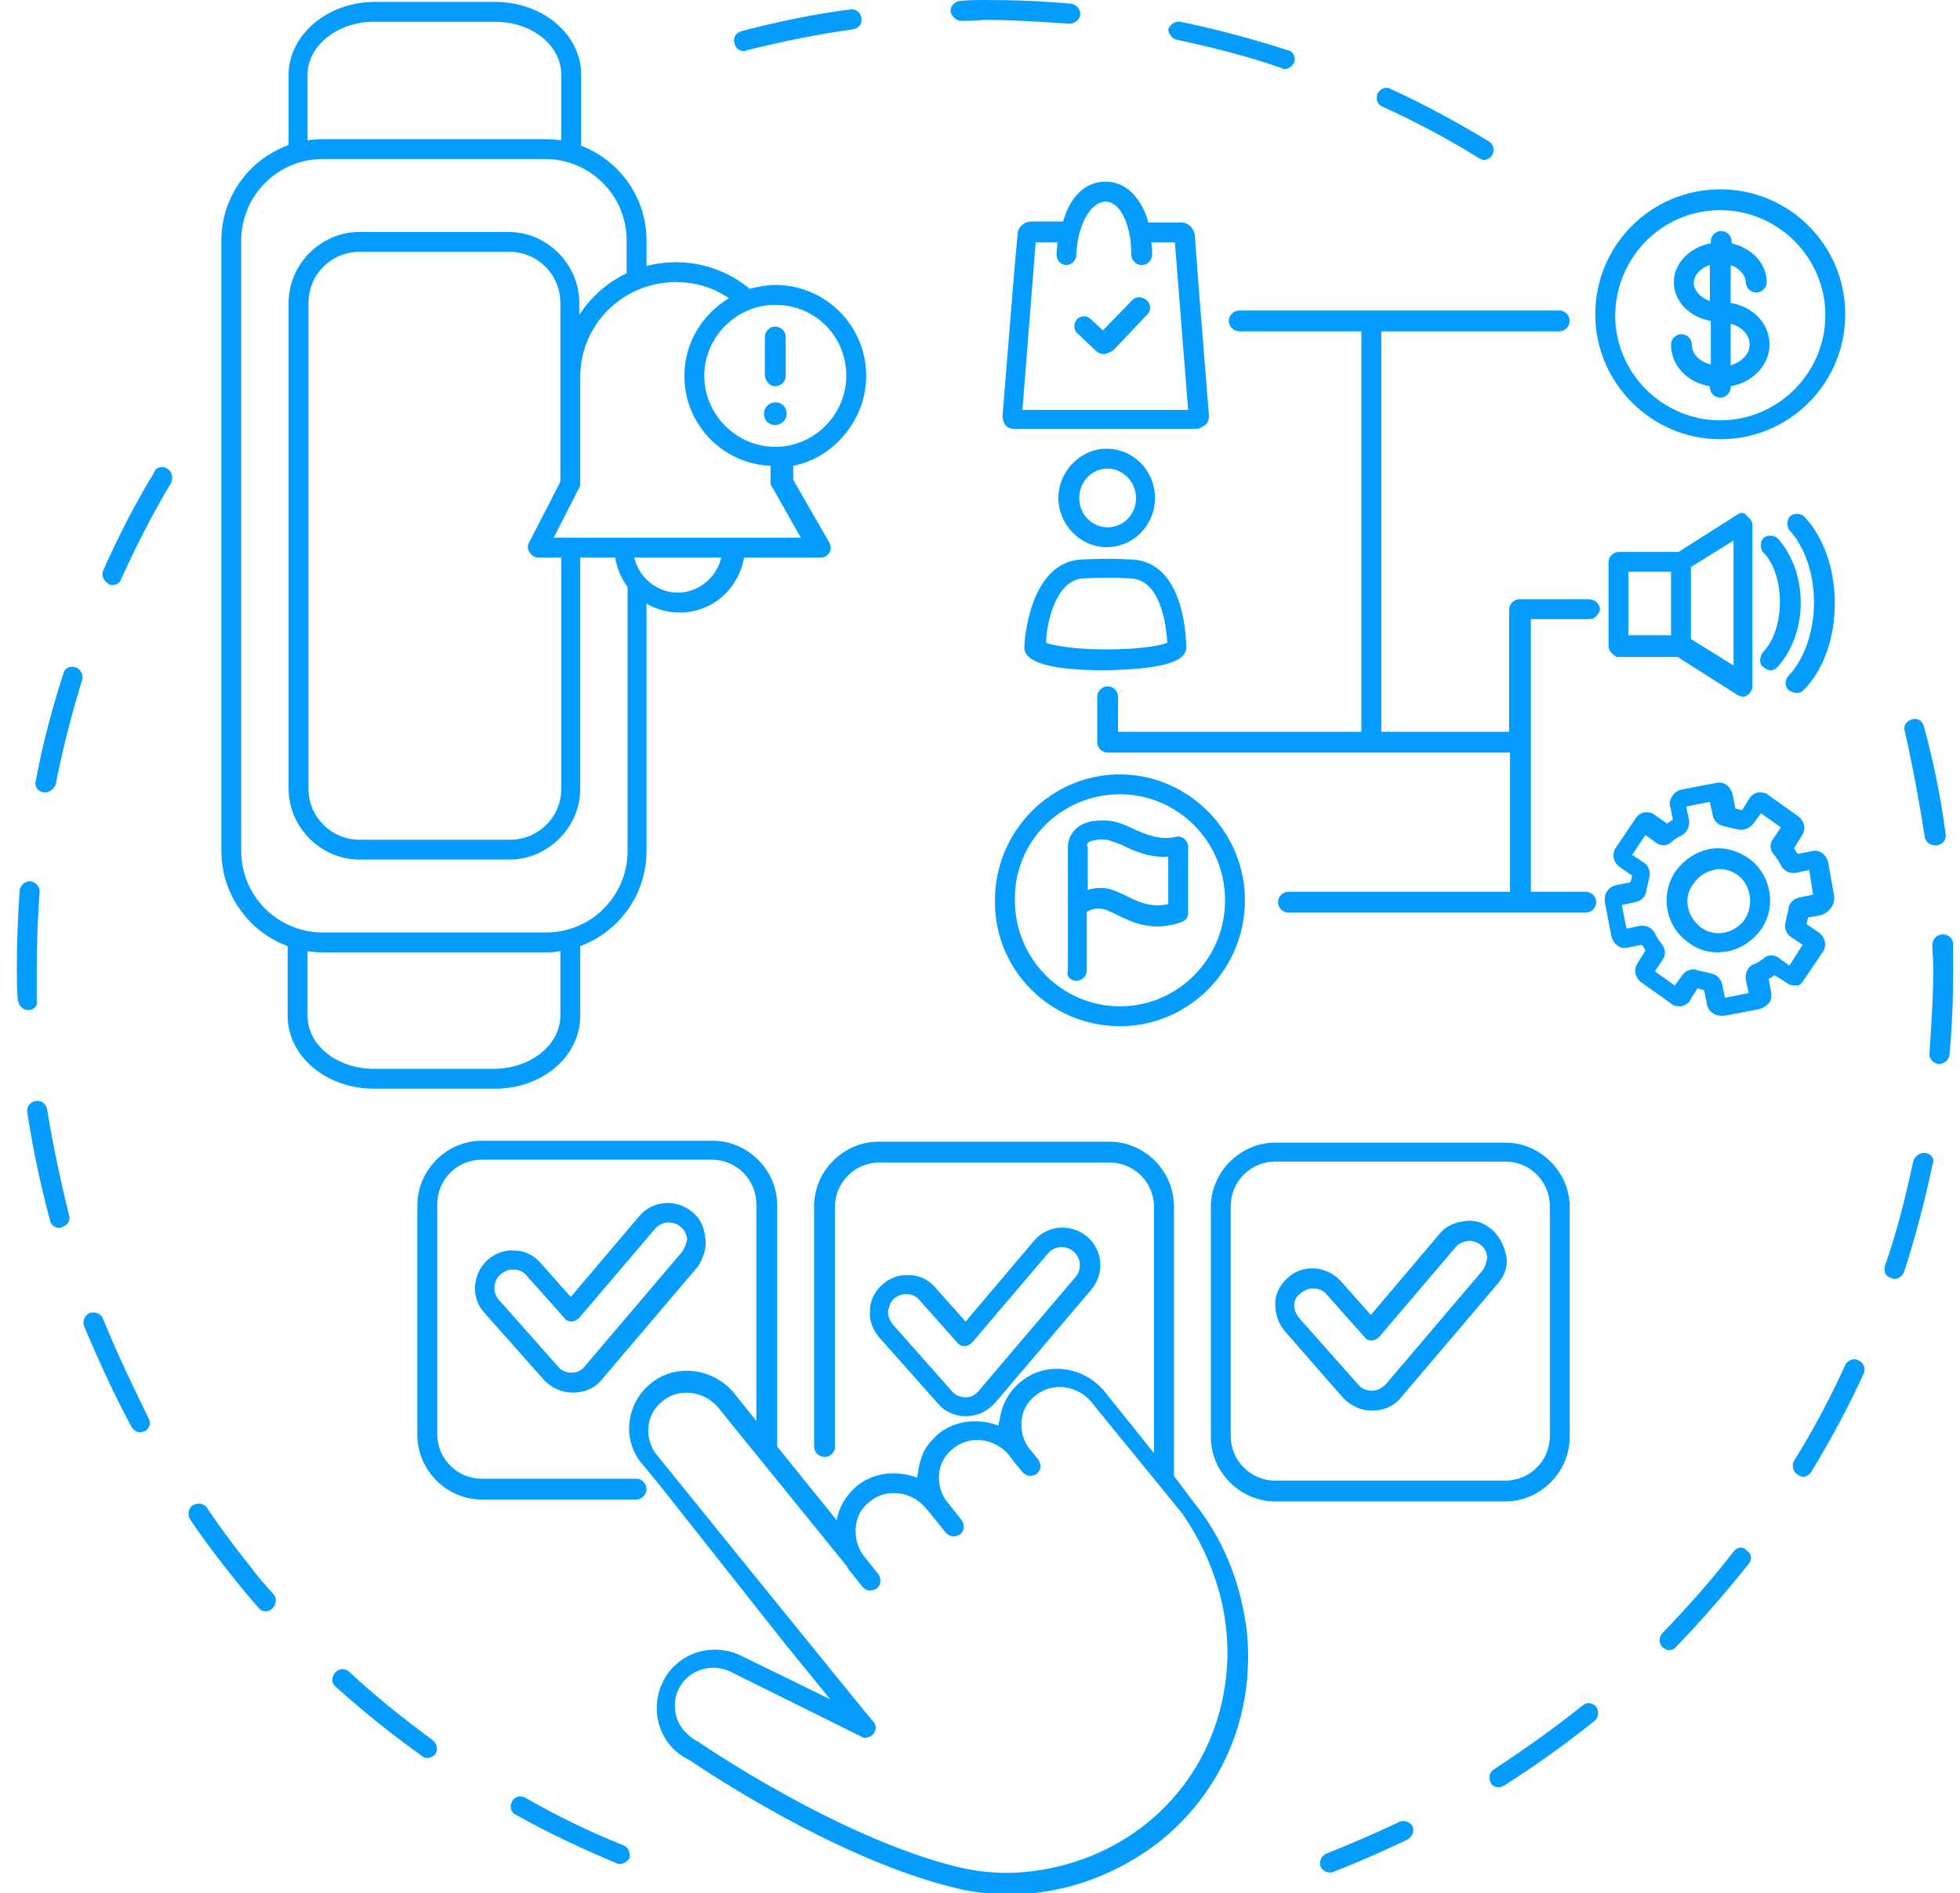 <svg width="207" height="200" viewBox="0 0 207 200" fill="none" xmlns="http://www.w3.org/2000/svg">
<g clip-path="url(#clip0)">
<path d="M124.28 4.2C127.98 5 131.68 5.9 135.38 7.2C135.48 7.3 135.58 7.3 135.68 7.3C136.08 7.3 136.48 7 136.68 6.6C136.88 6 136.58 5.4 135.98 5.3C132.28 4.1 128.48 3.1 124.68 2.3C124.08 2.2 123.58 2.6 123.38 3.1C123.38 3.5 123.78 4.1 124.28 4.2Z" fill="#059DFD"/>
<path d="M178.68 36.4C178.68 35.8 178.18 35.3 177.58 35.3C176.98 35.3 176.48 35.8 176.48 36.4C176.48 38.6 178.18 40.4 180.58 40.8V40.9C180.58 41.5 181.08 42 181.68 42C182.28 42 182.78 41.5 182.78 40.9V40.8C185.08 40.4 186.88 38.6 186.88 36.4C186.88 34.2 185.18 32.4 182.78 32V28C183.68 28.3 184.38 29.1 184.38 29.8C184.38 30.4 184.88 30.9 185.48 30.9C186.08 30.9 186.58 30.4 186.58 29.8C186.58 27.8 184.98 26.2 182.88 25.7V25.5C182.88 24.9 182.38 24.4 181.78 24.4C181.18 24.4 180.68 24.9 180.68 25.5V25.7C178.48 26.1 176.78 27.8 176.78 29.8C176.78 31.8 178.38 33.5 180.68 33.9V38.5C179.48 38.2 178.68 37.4 178.68 36.4ZM182.78 34.2C183.98 34.5 184.78 35.4 184.78 36.4C184.78 37.4 183.98 38.2 182.78 38.6V34.2ZM178.88 29.9C178.88 29.1 179.58 28.3 180.58 28V31.8C179.68 31.5 178.88 30.7 178.88 29.9Z" fill="#059DFD"/>
<path d="M146.08 11.3C149.58 12.9 152.98 14.7 156.18 16.7C156.38 16.8 156.58 16.9 156.68 16.9C157.08 16.9 157.38 16.7 157.58 16.4C157.88 15.9 157.78 15.2 157.18 14.9C153.88 12.9 150.38 11 146.88 9.4C146.38 9.1 145.68 9.4 145.48 9.9C145.28 10.5 145.48 11.1 146.08 11.3Z" fill="#059DFD"/>
<path d="M78.58 5.4C78.68 5.4 78.78 5.4 78.88 5.3C82.58 4.4 86.38 3.6 90.08 3.1C90.68 3 91.08 2.5 90.98 1.9C90.88 1.3 90.38 0.9 89.78 1C85.88 1.5 82.08 2.3 78.28 3.3C77.68 3.5 77.38 4 77.58 4.6C77.68 5.1 78.08 5.4 78.58 5.4Z" fill="#059DFD"/>
<path d="M121.98 52.6C121.98 49.7 119.68 47.4 116.88 47.4C114.08 47.4 111.78 49.8 111.78 52.6C111.78 55.4 114.08 57.8 116.88 57.8C119.68 57.8 121.98 55.5 121.98 52.6ZM113.98 52.6C113.98 50.9 115.28 49.5 116.98 49.5C118.58 49.5 119.98 50.9 119.98 52.6C119.98 54.3 118.68 55.7 116.98 55.7C115.28 55.7 113.98 54.3 113.98 52.6Z" fill="#059DFD"/>
<path d="M203.28 88.4C203.38 88.9 203.78 89.3 204.38 89.3C204.48 89.3 204.48 89.3 204.58 89.3C205.18 89.2 205.58 88.7 205.48 88.1C204.98 84.2 204.18 80.4 203.18 76.7C202.98 76.1 202.48 75.8 201.88 76C201.28 76.2 200.98 76.7 201.18 77.3C201.98 80.8 202.68 84.6 203.28 88.4Z" fill="#059DFD"/>
<path d="M118.28 108.4C125.58 108.4 131.48 102.4 131.48 95.1C131.48 87.8 125.48 81.8 118.28 81.8C110.98 81.8 105.08 87.8 105.08 95.1C104.98 102.5 110.98 108.4 118.28 108.4ZM118.28 83.9C124.38 83.9 129.38 88.9 129.38 95.1C129.38 101.3 124.38 106.3 118.28 106.3C112.18 106.3 107.18 101.3 107.18 95.1C107.08 88.9 112.08 83.9 118.28 83.9Z" fill="#059DFD"/>
<path d="M181.68 46.4C188.98 46.4 194.88 40.5 194.88 33.2C194.88 25.9 188.98 20 181.68 20C174.38 20 168.48 25.9 168.48 33.2C168.48 40.5 174.48 46.4 181.68 46.4ZM181.68 22.2C187.78 22.2 192.78 27.2 192.78 33.3C192.78 39.4 187.78 44.4 181.68 44.4C175.58 44.4 170.58 39.4 170.58 33.3C170.68 27.1 175.58 22.2 181.68 22.2Z" fill="#059DFD"/>
<path d="M3.88 105.7C3.88 104.6 3.88 103.6 3.88 102.5C3.88 99.8 3.98 97 4.18 94.3C4.28 93.7 3.78 93.2 3.28 93.1C2.68 93 2.18 93.5 2.08 94C1.88 96.8 1.78 99.6 1.78 102.3C1.78 103.4 1.78 104.5 1.88 105.6C1.98 106.2 2.38 106.7 2.98 106.7C3.58 106.7 3.98 106.3 3.88 105.7Z" fill="#059DFD"/>
<path d="M189.78 73.2C190.08 73.2 190.28 73.1 190.48 72.9C192.58 70.8 193.78 67.4 193.78 63.7C193.78 60.1 192.58 56.7 190.58 54.6C190.18 54.2 189.48 54.2 189.08 54.5C188.68 54.9 188.68 55.6 188.98 56C190.58 57.7 191.58 60.6 191.58 63.6C191.58 66.7 190.58 69.6 188.88 71.4C188.48 71.8 188.48 72.5 188.88 72.9C189.28 73.1 189.48 73.2 189.78 73.2Z" fill="#059DFD"/>
<path d="M112.28 23.4H108.88C108.18 23.4 107.48 24 107.48 24.7L107.18 27.9L105.88 43.9C105.88 44.3 105.98 44.6 106.18 44.9C106.38 45.2 106.78 45.3 107.08 45.3H126.28C126.68 45.3 126.98 45.1 127.28 44.9C127.58 44.7 127.68 44.3 127.68 43.9L126.68 31.4L126.18 24.8C126.08 24.1 125.48 23.5 124.78 23.5H121.28C120.58 20.9 118.88 19.2 116.88 19.2C114.68 19.1 112.98 20.8 112.28 23.4ZM116.78 21.3C118.28 21.3 119.48 23.7 119.48 26.9C119.48 27.5 119.98 28 120.58 28C121.18 28 121.68 27.5 121.68 26.9C121.68 26.4 121.68 26 121.58 25.6H124.08L125.48 43.3H107.98L109.38 25.6H111.68C111.68 26 111.58 26.5 111.58 26.9C111.58 27.5 112.08 28 112.58 28C113.18 28 113.68 27.5 113.68 26.9C113.78 23.8 115.18 21.3 116.78 21.3Z" fill="#059DFD"/>
<path d="M125.28 68.4C125.28 68 125.28 59.2 119.38 59.1C117.88 59 116.18 59 114.28 59.1C108.68 59.3 108.18 67.9 108.18 68.3C108.18 68.4 108.18 68.4 108.18 68.4C108.18 70 111.08 70.8 116.68 70.8C122.38 70.7 125.28 70 125.28 68.4ZM114.38 61.1C116.28 61 117.88 61 119.38 61.1C122.68 61.2 123.18 66.3 123.28 67.9C122.58 68.2 120.28 68.6 116.88 68.6C113.48 68.6 111.28 68.2 110.48 67.9C110.48 66.4 111.28 61.3 114.38 61.1Z" fill="#059DFD"/>
<path d="M183.58 54.3L177.28 58.3H170.98C170.38 58.3 169.88 58.8 169.88 59.4V67.7V68.2C169.88 68.7 170.18 69 170.58 69.3C170.68 69.4 170.78 69.4 170.88 69.4H177.18L183.48 73.4C183.68 73.5 183.88 73.6 184.08 73.6C184.28 73.6 184.48 73.5 184.58 73.4C184.88 73.2 185.08 72.8 185.08 72.5V55.5C185.08 55.1 184.88 54.8 184.58 54.6C184.28 54.1 183.88 54.1 183.58 54.3ZM176.48 67.1H171.98V60.4H176.48V67.1ZM183.08 70.3L178.58 67.5V59.9L183.08 57.1V70.3Z" fill="#059DFD"/>
<path d="M113.68 103.6C114.28 103.6 114.78 103.1 114.78 102.5V96.3C115.18 96.1 115.88 95.8 116.78 96.1C117.18 96.3 117.58 96.4 118.08 96.7C119.58 97.4 121.68 98.5 124.78 97.4C125.28 97.2 125.48 96.9 125.48 96.4V89.4C125.48 89.1 125.28 88.8 125.08 88.6C124.78 88.4 124.48 88.3 124.18 88.4C122.48 88.8 120.88 88.1 119.58 87.5C118.78 87.1 117.98 86.8 117.18 86.7C116.08 86.6 115.18 86.7 114.48 87C113.48 87.4 112.78 88.4 112.78 89.5V102.6C112.58 103.1 113.08 103.6 113.68 103.6ZM114.78 89.4C114.78 89.2 114.88 89 115.08 88.9C115.38 88.8 115.98 88.6 116.88 88.7C117.28 88.8 117.88 89 118.58 89.3C119.78 89.9 121.38 90.6 123.28 90.5H123.38V95.5C121.58 95.9 120.28 95.3 119.08 94.7C118.48 94.4 117.98 94.2 117.48 94C116.98 93.8 116.48 93.8 116.08 93.8C115.58 93.8 115.28 93.9 114.88 94V89.4H114.78Z" fill="#059DFD"/>
<path d="M186.28 70.5C186.48 70.7 186.78 70.8 186.98 70.8C187.28 70.8 187.48 70.7 187.68 70.5C189.18 68.9 190.18 66.4 190.18 63.7C190.18 61 189.28 58.6 187.78 56.9C187.38 56.5 186.68 56.5 186.28 56.8C185.88 57.2 185.88 57.9 186.18 58.3C187.38 59.5 187.98 61.5 187.98 63.6C187.98 65.8 187.28 67.8 186.18 68.9C185.78 69.5 185.78 70.2 186.28 70.5Z" fill="#059DFD"/>
<path d="M113.78 35.2L115.68 37C115.98 37.3 116.28 37.4 116.58 37.4C116.88 37.4 117.28 37.2 117.58 37L121.18 33.2C121.58 32.8 121.58 32.1 121.08 31.7C120.58 31.3 119.98 31.3 119.58 31.7L116.48 34.9L115.18 33.7C114.78 33.3 114.08 33.3 113.68 33.8C113.38 34.2 113.38 34.9 113.78 35.2Z" fill="#059DFD"/>
<path d="M101.48 2.2C102.28 2.2 103.08 2.2 103.88 2.1C106.88 2.1 109.88 2.3 112.88 2.5C112.98 2.5 112.98 2.5 112.98 2.5C113.48 2.5 113.98 2.1 114.08 1.6C114.18 1 113.68 0.5 113.18 0.4C110.08 0.1 106.98 0 103.98 0C103.18 0 102.28 0 101.48 0.1C100.88 0.1 100.38 0.6 100.38 1.2C100.48 1.7 100.98 2.2 101.48 2.2Z" fill="#059DFD"/>
<path d="M167.78 63.3H167.38H160.48C159.88 63.3 159.38 63.8 159.38 64.4V77.3H145.88C145.88 77.2 145.88 77.2 145.88 77.1V40.8V35H146.08H164.68C165.28 35 165.78 34.5 165.78 33.9C165.78 33.3 165.28 32.8 164.68 32.8H146.08H144.88H130.88C130.28 32.8 129.78 33.3 129.78 33.9C129.78 34.5 130.28 35 130.88 35H135.78H143.78V39.4V77.1C143.78 77.2 143.78 77.2 143.78 77.3H118.08V73.6C118.08 73 117.58 72.5 116.98 72.5C116.38 72.5 115.88 73 115.88 73.6V78.4C115.88 79 116.38 79.5 116.98 79.5H159.48V94.2H136.08C135.48 94.2 134.98 94.7 134.98 95.3C134.98 95.9 135.48 96.4 136.08 96.4H160.58H167.48C168.08 96.4 168.58 95.9 168.58 95.3C168.58 94.7 168.08 94.2 167.48 94.2H161.68V65.4H167.88C168.18 65.4 168.38 65.3 168.58 65.1C168.78 64.9 168.98 64.6 168.98 64.3C168.88 63.7 168.38 63.3 167.78 63.3Z" fill="#059DFD"/>
<path d="M157.58 129.9C156.78 129.2 155.78 128.8 154.68 129C153.58 129.1 152.58 129.6 151.98 130.4L144.78 138.9L141.58 135.3C140.08 133.7 137.58 133.5 135.98 135C135.18 135.7 134.68 136.7 134.68 137.7C134.68 138.7 134.98 139.8 135.68 140.6L141.88 147.7C142.68 148.5 143.68 149 144.88 149H144.98C146.18 149 147.28 148.5 147.98 147.6L158.18 135.6C158.88 134.8 159.28 133.8 159.08 132.7C158.88 131.6 158.38 130.6 157.58 129.9ZM156.58 134.2L146.38 146.2C145.98 146.6 145.48 146.9 144.98 146.9H144.88C144.38 146.9 143.78 146.7 143.48 146.3L137.18 139.2C136.88 138.8 136.68 138.4 136.68 137.8C136.68 137.3 136.98 136.9 137.38 136.6C137.78 136.3 138.18 136.1 138.68 136.1C139.18 136.1 139.78 136.3 140.08 136.7L144.08 141.2C144.28 141.5 144.58 141.6 144.88 141.6C145.18 141.6 145.48 141.4 145.68 141.2L153.68 131.8C153.98 131.4 154.38 131.2 154.98 131.1C155.48 131 155.98 131.2 156.38 131.5C156.78 131.8 156.98 132.2 157.08 132.8C156.98 133.3 156.88 133.8 156.58 134.2Z" fill="#059DFD"/>
<path d="M74.48 130.7C74.38 129.6 73.88 128.6 73.08 128C71.38 126.6 68.88 126.8 67.48 128.5L60.28 137L57.08 133.4C56.38 132.6 55.38 132.1 54.38 132.1C53.28 132 52.28 132.4 51.48 133.1C49.88 134.6 49.68 137.1 51.18 138.7L57.48 145.8C58.28 146.6 59.28 147.1 60.48 147.1H60.58C61.78 147.1 62.88 146.6 63.58 145.7L73.78 133.7C74.28 132.8 74.68 131.8 74.48 130.7ZM71.98 132.3L61.78 144.3C61.48 144.7 60.98 145 60.38 145C59.88 145 59.28 144.8 58.98 144.4L52.68 137.3C51.98 136.5 52.08 135.3 52.88 134.6C53.28 134.3 53.68 134.1 54.18 134.1C54.68 134.1 55.28 134.3 55.58 134.7L59.58 139.2C59.78 139.5 60.08 139.6 60.38 139.6C60.68 139.6 60.98 139.4 61.18 139.2L69.18 129.8C69.88 129 71.08 128.9 71.88 129.6C72.28 129.9 72.48 130.3 72.58 130.9C72.48 131.4 72.28 131.9 71.98 132.3Z" fill="#059DFD"/>
<path d="M165.78 151.8V143.9V127.5C165.78 123.8 162.68 120.7 158.98 120.7H134.68C130.98 120.7 127.88 123.8 127.88 127.5V151.8C127.88 155.5 130.98 158.6 134.68 158.6H152.68H158.98C162.68 158.6 165.78 155.5 165.78 151.8ZM134.68 156.4C132.08 156.4 129.98 154.3 129.98 151.7V127.4C129.98 124.8 132.08 122.7 134.68 122.7H158.98C161.58 122.7 163.68 124.8 163.68 127.4V151.7C163.68 154.3 161.58 156.4 158.98 156.4H134.68Z" fill="#059DFD"/>
<path d="M147.68 192.5C145.18 193.7 142.58 194.8 140.08 195.8C139.58 196 139.28 196.6 139.48 197.2C139.68 197.6 140.08 197.8 140.48 197.8C140.58 197.8 140.78 197.8 140.88 197.7C143.48 196.7 146.18 195.5 148.68 194.3C149.18 194 149.38 193.4 149.18 192.9C148.88 192.4 148.18 192.2 147.68 192.5Z" fill="#059DFD"/>
<path d="M101.98 149.6C103.18 149.6 104.28 149.1 105.08 148.2L115.28 136.2C116.68 134.5 116.48 132 114.78 130.6C113.08 129.2 110.58 129.4 109.18 131.1L101.98 139.6L98.78 136C98.08 135.2 97.08 134.7 96.08 134.7C94.98 134.6 93.98 135 93.18 135.7C92.38 136.4 91.88 137.4 91.88 138.4C91.78 139.5 92.18 140.5 92.88 141.3L99.18 148.4C99.78 149.1 100.88 149.6 101.98 149.6ZM93.78 138.5C93.88 138 94.08 137.5 94.38 137.2C94.78 136.9 95.18 136.7 95.68 136.7C96.18 136.7 96.78 136.9 97.08 137.3L101.08 141.8C101.28 142.1 101.58 142.2 101.88 142.2C102.18 142.2 102.48 142 102.68 141.8L110.68 132.4C111.38 131.6 112.58 131.5 113.38 132.2C114.18 132.9 114.28 134.1 113.58 134.9L103.38 146.9C103.08 147.3 102.58 147.6 101.98 147.6V148.7V147.6C101.48 147.6 100.88 147.4 100.58 147L94.28 139.9C93.98 139.5 93.78 139 93.78 138.5Z" fill="#059DFD"/>
<path d="M167.08 180.2C164.08 182.6 160.98 184.8 157.78 186.9C157.28 187.2 157.18 187.8 157.48 188.4C157.68 188.7 157.98 188.8 158.28 188.8C158.48 188.8 158.68 188.7 158.88 188.6C162.18 186.5 165.38 184.2 168.38 181.8C168.88 181.4 168.88 180.7 168.58 180.3C168.18 179.8 167.48 179.8 167.08 180.2Z" fill="#059DFD"/>
<path d="M183.08 163.9C180.78 166.9 178.18 169.8 175.58 172.5C175.18 172.9 175.18 173.6 175.58 174C175.78 174.2 176.08 174.3 176.28 174.3C176.58 174.3 176.78 174.2 176.98 174C179.68 171.2 182.28 168.2 184.68 165.2C185.08 164.7 184.98 164.1 184.48 163.8C184.08 163.3 183.48 163.4 183.08 163.9Z" fill="#059DFD"/>
<path d="M203.38 121.8C202.78 121.7 202.28 122.1 202.08 122.6C201.28 126.3 200.38 130 199.08 133.7C198.88 134.3 199.18 134.9 199.78 135C199.88 135.1 199.98 135.1 200.08 135.1C200.48 135.1 200.88 134.8 201.08 134.4C202.28 130.7 203.28 126.9 204.08 123.1C204.38 122.4 203.98 121.9 203.38 121.8Z" fill="#059DFD"/>
<path d="M205.18 98.7C204.58 98.7 204.08 99.2 204.08 99.8C204.08 100.6 204.18 101.4 204.18 102.2C204.18 105.2 203.98 108.2 203.78 111.2C203.68 111.8 204.18 112.3 204.68 112.4C204.78 112.4 204.78 112.4 204.78 112.4C205.28 112.4 205.78 112 205.88 111.5C206.18 108.4 206.28 105.3 206.28 102.3C206.28 101.5 206.28 100.7 206.28 99.8C206.28 99.1 205.78 98.7 205.18 98.7Z" fill="#059DFD"/>
<path d="M196.28 143.7C195.78 143.4 195.08 143.7 194.88 144.2C193.28 147.7 191.48 151.1 189.48 154.3C189.18 154.8 189.38 155.5 189.88 155.8C190.08 155.9 190.28 156 190.38 156C190.78 156 191.08 155.8 191.28 155.5C193.28 152.2 195.18 148.7 196.78 145.2C197.08 144.6 196.88 144 196.28 143.7Z" fill="#059DFD"/>
<path d="M184.58 90.6C183.38 89.8 181.88 89.4 180.48 89.7C179.08 90 177.88 90.8 176.98 92C175.28 94.5 175.88 97.9 178.38 99.6C179.28 100.3 180.38 100.6 181.48 100.6C181.78 100.6 182.18 100.5 182.48 100.5C183.88 100.2 185.08 99.4 185.98 98.2C187.68 95.8 187.08 92.3 184.58 90.6ZM184.28 97.1C183.78 97.8 183.08 98.3 182.18 98.5C181.28 98.7 180.38 98.5 179.68 98C178.18 96.9 177.68 94.8 178.88 93.3C179.38 92.6 180.08 92.1 180.98 91.9C181.18 91.8 181.38 91.8 181.58 91.8C182.28 91.8 182.88 92 183.48 92.4C184.88 93.4 185.28 95.5 184.28 97.1Z" fill="#059DFD"/>
<path d="M190.38 103.7L192.48 100.6C192.98 99.9 192.78 99 192.08 98.5L190.78 97.6C190.88 97.3 190.88 97.1 190.98 96.9L192.18 96.7C192.68 96.6 193.08 96.3 193.38 95.9C193.68 95.5 193.78 95 193.68 94.5L193.08 91.1C192.88 90.3 192.18 89.7 191.38 89.9L189.88 90.2C189.68 90 189.58 89.8 189.48 89.6L190.28 88.3C190.78 87.6 190.58 86.7 189.88 86.2L186.78 84C186.48 83.7 186.08 83.7 185.68 83.7C185.28 83.8 184.98 84 184.78 84.3L183.98 85.6C183.78 85.5 183.58 85.5 183.28 85.4L182.98 83.9C182.78 83.1 182.08 82.5 181.28 82.7L177.58 83.4C177.18 83.5 176.88 83.7 176.68 84C176.58 84.1 176.58 84.2 176.48 84.3C176.38 84.6 176.28 84.9 176.38 85.1L176.68 86.6C176.48 86.7 176.28 86.8 176.08 87L174.78 86.1C174.48 85.8 174.08 85.8 173.68 85.8C173.28 85.9 172.98 86.1 172.78 86.4L170.68 89.5C170.18 90.2 170.38 91.1 171.08 91.6L172.38 92.5C172.28 92.8 172.28 93 172.18 93.2L170.68 93.5C170.28 93.6 169.98 93.8 169.78 94.1C169.48 94.4 169.48 94.8 169.48 95.2L170.18 98.9C170.38 99.7 171.08 100.3 171.88 100.1L173.38 99.8C173.58 100 173.68 100.2 173.78 100.4L172.98 101.7C172.48 102.4 172.68 103.3 173.38 103.8L176.48 106C176.78 106.3 177.18 106.3 177.58 106.3C177.98 106.2 178.28 106 178.48 105.7L178.58 105.5L179.28 104.4C179.48 104.5 179.68 104.5 179.98 104.6L180.28 106.1C180.38 106.8 181.08 107.3 181.78 107.3C181.88 107.3 181.98 107.3 182.08 107.3L185.78 106.6C186.18 106.5 186.48 106.3 186.78 106C187.08 105.7 187.08 105.3 187.08 104.9L186.78 103.4C186.98 103.3 187.18 103.2 187.38 103L188.68 103.8C188.98 104.1 189.38 104.1 189.78 104.1C189.78 104.2 190.18 104 190.38 103.7ZM188.98 102L187.88 101.2C187.38 100.8 186.68 100.8 186.18 101.3C185.78 101.6 185.48 101.8 185.08 101.9C184.58 102.2 184.28 102.8 184.38 103.5L184.68 104.9L182.18 105.4L181.88 104C181.78 103.4 181.28 102.9 180.58 102.8C180.18 102.7 179.78 102.6 179.28 102.5C179.18 102.4 178.98 102.4 178.88 102.4C178.38 102.4 177.98 102.6 177.68 103L176.88 104.1L174.78 102.6L175.58 101.4C175.98 100.9 175.88 100.2 175.48 99.7C175.18 99.3 174.98 99 174.78 98.6C174.48 98 173.88 97.7 173.18 97.8L171.78 98.1L171.28 95.6L172.68 95.3C173.28 95.2 173.88 94.7 173.88 94C173.98 93.6 174.08 93.2 174.18 92.7C174.38 92.1 174.08 91.4 173.58 91.1L172.38 90.3L173.78 88.2L174.88 89C175.38 89.4 176.08 89.4 176.58 88.9C176.88 88.6 177.28 88.4 177.68 88.2C178.18 87.9 178.48 87.3 178.38 86.6L178.08 85.2L180.58 84.7L180.88 86.1C180.98 86.7 181.48 87.2 182.18 87.3C182.58 87.4 182.98 87.5 183.48 87.6C184.08 87.8 184.78 87.5 185.18 87L185.98 85.9L188.08 87.4L187.28 88.6C186.88 89.1 186.88 89.8 187.38 90.3C187.68 90.7 187.88 91 188.08 91.4C188.38 92 188.98 92.3 189.68 92.2L191.08 91.9L191.48 94.5L190.08 94.8C189.48 94.9 188.88 95.4 188.88 96.1C188.78 96.5 188.68 96.9 188.58 97.4C188.38 98 188.68 98.7 189.18 99L190.38 99.8L188.98 102Z" fill="#059DFD"/>
<path d="M26.38 165.4C24.78 163.4 23.28 161.4 21.88 159.3C21.58 158.8 20.88 158.7 20.38 159C19.88 159.3 19.78 160 20.08 160.5C21.48 162.6 23.08 164.7 24.68 166.7C25.48 167.7 26.38 168.8 27.28 169.8C27.48 170.1 27.78 170.2 28.08 170.2C28.38 170.2 28.58 170.1 28.78 169.9C29.18 169.5 29.28 168.8 28.88 168.4C28.08 167.5 27.18 166.5 26.38 165.4Z" fill="#059DFD"/>
<path d="M4.98 117.2C4.88 116.6 4.38 116.2 3.78 116.3C3.18 116.4 2.78 116.9 2.88 117.5C3.48 121.4 4.28 125.2 5.28 128.9C5.38 129.4 5.78 129.7 6.28 129.7C6.38 129.7 6.48 129.7 6.58 129.6C7.18 129.4 7.48 128.9 7.28 128.3C6.38 124.7 5.58 120.9 4.98 117.2Z" fill="#059DFD"/>
<path d="M17.68 49.5C17.18 49.2 16.48 49.3 16.28 49.9C14.28 53.2 12.48 56.7 10.88 60.3C10.68 60.8 10.98 61.4 11.48 61.7C11.68 61.8 11.78 61.8 11.88 61.8C12.28 61.8 12.68 61.6 12.78 61.2C14.38 57.7 16.08 54.3 18.08 51C18.28 50.5 18.18 49.8 17.68 49.5Z" fill="#059DFD"/>
<path d="M81.88 40.8C82.48 40.8 82.98 40.3 82.98 39.7V35.6C82.98 35 82.48 34.5 81.88 34.5C81.28 34.5 80.78 35 80.78 35.6V39.7C80.88 40.3 81.28 40.8 81.88 40.8Z" fill="#059DFD"/>
<path d="M7.98 70.5C7.38 70.3 6.78 70.6 6.68 71.2C5.48 74.9 4.48 78.7 3.78 82.5C3.58 83 3.98 83.6 4.58 83.7C4.68 83.7 4.78 83.7 4.78 83.7C5.28 83.7 5.68 83.3 5.88 82.9C6.58 79.2 7.58 75.4 8.68 71.8C8.78 71.3 8.58 70.7 7.98 70.5Z" fill="#059DFD"/>
<path d="M81.88 42.5C81.28 42.5 80.68 43 80.68 43.7C80.68 44.4 81.18 44.9 81.88 44.9C82.48 44.9 83.08 44.4 83.08 43.7C83.08 43 82.58 42.5 81.88 42.5Z" fill="#059DFD"/>
<path d="M10.88 139.3C10.68 138.8 10.08 138.5 9.48 138.7C8.98 138.9 8.68 139.5 8.88 140.1C10.38 143.6 11.98 147.2 13.88 150.7C14.08 151.1 14.48 151.3 14.78 151.3C14.98 151.3 15.08 151.2 15.28 151.2C15.78 150.9 15.98 150.3 15.68 149.8C13.98 146.3 12.28 142.8 10.88 139.3Z" fill="#059DFD"/>
<path d="M126.08 158.7L123.98 155.9V127.4C123.98 123.7 120.88 120.6 117.18 120.6H92.78C89.08 120.6 85.98 123.7 85.98 127.4V152.8C85.98 153.4 86.48 153.9 87.08 153.9C87.68 153.9 88.08 153.5 88.18 153C88.18 152.9 88.18 152.9 88.18 152.9V127.5C88.18 124.9 90.28 122.8 92.88 122.8H117.18C119.78 122.8 121.88 124.9 121.88 127.5V153.5L116.58 146.9C114.38 144.3 110.48 143.8 107.88 145.9C106.58 146.9 105.78 148.4 105.58 150C105.48 150.2 105.48 150.4 105.48 150.6C103.38 149.8 100.98 150 99.18 151.4C98.38 152.1 97.68 152.9 97.38 153.8C97.18 154.4 96.98 155 96.98 155.5C96.88 155.7 96.88 155.9 96.88 156.1C94.78 155.3 92.38 155.5 90.58 156.9C89.38 157.9 88.58 159.2 88.38 160.6L82.08 152.8V127.3C82.08 123.6 78.98 120.5 75.28 120.5H50.88C47.18 120.5 44.08 123.6 44.08 127.3V146V151.6C44.08 155.3 47.18 158.4 50.88 158.4H55.48H67.18C67.78 158.4 68.28 157.9 68.28 157.3V157.2C68.18 156.6 67.78 156.2 67.18 156.2H50.88C48.28 156.2 46.18 154.1 46.18 151.5V127.2C46.18 124.6 48.28 122.5 50.88 122.5H75.18C77.78 122.5 79.88 124.6 79.88 127.2V150.1L77.48 147.1C75.28 144.5 71.38 144 68.78 146.1C67.48 147.1 66.68 148.6 66.48 150.2C66.28 151.8 66.78 153.5 67.88 154.7L69.68 156.9L82.88 173.6L87.68 179.5L78.28 174.9C75.18 173.4 71.48 174.6 69.98 177.7C69.28 179.2 69.18 180.9 69.68 182.4C70.18 183.9 71.28 185.2 72.78 185.9C73.98 186.7 88.08 196.3 100.78 199.4C102.68 199.9 104.68 200.1 106.58 200.1C107.38 200.1 108.18 200 108.98 200C113.88 199.5 118.48 197.6 122.38 194.6C127.68 190.4 130.98 184.4 131.68 177.7C131.88 175.6 131.88 173.6 131.58 171.6C130.88 166.8 129.08 162.4 126.08 158.7ZM129.48 177.2C128.78 183.4 125.78 188.9 120.98 192.7C117.48 195.5 113.18 197.2 108.68 197.7C106.18 198 103.58 197.8 101.08 197.2C88.48 194.1 73.88 184.1 73.78 184C73.68 184 73.68 183.9 73.58 183.9C72.68 183.4 71.88 182.6 71.48 181.5C71.18 180.5 71.18 179.4 71.68 178.4C72.68 176.4 75.18 175.6 77.18 176.6L90.88 183.4C91.18 183.6 91.38 183.6 91.78 183.5C92.18 183.3 92.48 183 92.48 182.5C92.48 182.2 92.38 182 92.18 181.8C91.78 181.4 69.38 153.7 69.38 153.7C68.68 152.9 68.38 151.7 68.48 150.7C68.58 149.7 69.08 148.7 69.98 148C71.68 146.6 74.28 146.9 75.78 148.6L89.48 165.5C89.48 165.6 89.48 165.6 89.48 165.6L91.08 167.6C91.48 168.1 92.08 168.1 92.58 167.8C93.08 167.4 93.08 166.8 92.78 166.3L91.18 164.3C90.58 163.5 90.28 162.4 90.38 161.3C90.48 160.2 90.98 159.3 91.88 158.6C93.58 157.2 96.18 157.5 97.68 159.2L98.28 159.9L99.88 161.9C100.08 162.1 100.38 162.3 100.68 162.3C100.98 162.3 101.18 162.2 101.38 162.1C101.88 161.7 101.88 161.1 101.58 160.6L100.08 158.7C99.38 157.9 99.08 156.7 99.18 155.7C99.28 154.6 99.78 153.7 100.68 153C102.38 151.6 104.98 151.9 106.48 153.6L107.08 154.4L107.98 155.5C108.18 155.7 108.48 155.9 108.78 155.9C109.08 155.9 109.28 155.8 109.48 155.7C109.98 155.3 109.98 154.7 109.68 154.2L108.78 153.1C108.08 152.3 107.78 151.1 107.88 150.1C107.98 149 108.48 148.1 109.38 147.4C111.08 146 113.68 146.3 115.18 148L124.88 159.9C128.38 165 130.18 171 129.48 177.2Z" fill="#059DFD"/>
<path d="M91.48 39.7C91.48 34.4 87.18 30.1 81.88 30.1C80.98 30.1 79.98 30.3 79.18 30.5C76.98 28.7 74.28 27.7 71.38 27.7C64.68 27.7 59.28 33.1 59.28 39.8V50.7L55.88 57.3C55.68 57.7 55.68 58 55.98 58.4C56.18 58.7 56.48 58.9 56.88 58.9H64.98C65.48 62.2 68.28 64.7 71.78 64.7C75.28 64.7 77.98 62.2 78.58 58.9H86.68C87.08 58.9 87.38 58.7 87.58 58.4C87.78 58.1 87.78 57.7 87.58 57.3L83.78 50.7V49.2C87.98 48.4 91.48 44.4 91.48 39.7ZM71.58 62.6C69.38 62.6 67.48 61 66.98 58.9H76.18C75.68 61 73.78 62.6 71.58 62.6ZM84.58 56.8H58.48L61.18 51.5C61.28 51.3 61.28 51.2 61.28 51V39.8C61.28 34.3 65.78 29.8 71.38 29.8C73.48 29.8 75.38 30.4 76.98 31.5C74.18 33.2 72.28 36.2 72.28 39.7C72.28 44.8 76.28 49 81.38 49.2V51C81.38 51.2 81.48 51.4 81.58 51.5L84.58 56.8ZM81.88 47.2C77.78 47.2 74.38 43.8 74.38 39.7C74.38 35.6 77.78 32.2 81.88 32.2C86.08 32.2 89.38 35.5 89.38 39.7C89.38 43.8 85.98 47.2 81.88 47.2Z" fill="#059DFD"/>
<path d="M36.88 176.6C36.48 176.2 35.78 176.2 35.38 176.7C34.98 177.2 34.98 177.8 35.48 178.2C38.38 180.8 41.48 183.3 44.58 185.5C44.78 185.7 44.98 185.7 45.18 185.7C45.48 185.7 45.78 185.5 45.98 185.3C46.28 184.8 46.18 184.2 45.68 183.8C42.68 181.6 39.68 179.2 36.88 176.6Z" fill="#059DFD"/>
<path d="M65.78 194.9C62.28 193.5 58.78 191.8 55.48 189.9C54.98 189.6 54.28 189.8 54.08 190.3C53.78 190.8 53.98 191.5 54.48 191.7C57.88 193.6 61.48 195.3 65.08 196.8C65.18 196.9 65.38 196.9 65.48 196.9C65.88 196.9 66.28 196.6 66.48 196.3C66.58 195.7 66.38 195.1 65.78 194.9Z" fill="#059DFD"/>
<path d="M32.58 16.8H30.48V7.9C30.48 3.7 34.58 0.2 39.58 0.2H52.28C57.28 0.2 61.38 3.6 61.38 7.9V16.7H59.28V7.9C59.28 4.8 56.18 2.3 52.28 2.3H39.48C35.68 2.3 32.48 4.8 32.48 7.9V16.8H32.58Z" fill="#059DFD"/>
<path d="M52.28 115H39.48C34.48 115 30.38 111.6 30.38 107.3V98.5H32.48V107.3C32.48 110.4 35.58 112.9 39.48 112.9H52.18C55.98 112.9 59.18 110.4 59.18 107.3V98.5H61.28V107.3C61.28 111.6 57.28 115 52.28 115Z" fill="#059DFD"/>
<path d="M59.28 57.4V83.3C59.28 86.3 56.88 88.7 53.88 88.7H37.98C34.98 88.7 32.58 86.3 32.58 83.3V32C32.58 29 34.98 26.6 37.98 26.6H53.78C56.78 26.6 59.18 29 59.18 32V52.6C59.38 52.4 59.68 52.1 59.98 52C60.98 47 60.28 42.4 60.18 37.3C60.18 36.2 60.58 35.4 61.18 34.8V32C61.18 27.9 57.78 24.5 53.68 24.5H37.98C33.88 24.5 30.48 27.9 30.48 32V83.3C30.48 87.4 33.88 90.8 37.98 90.8H53.78C57.88 90.8 61.28 87.4 61.28 83.3V58.3C60.38 58.2 59.78 57.9 59.28 57.4Z" fill="#059DFD"/>
<path d="M66.28 59.9V89.9C66.28 94.6 62.48 98.5 57.68 98.5H34.08C29.38 98.5 25.48 94.7 25.48 89.9V25.4C25.48 20.7 29.28 16.8 34.08 16.8H57.58C62.28 16.8 66.18 20.6 66.18 25.4V29.2C66.58 29 67.18 28.8 67.78 28.8C67.98 28.8 68.08 28.8 68.28 28.8V25.4C68.28 19.5 63.48 14.7 57.58 14.7H34.08C28.18 14.7 23.38 19.5 23.38 25.4V89.9C23.38 95.8 28.18 100.6 34.08 100.6H57.58C63.48 100.6 68.28 95.8 68.28 89.9V62.5C67.08 62.1 66.38 61 66.28 59.9Z" fill="#059DFD"/>
</g>
<defs>
<clipPath id="clip0">
<rect width="206" height="200" fill="white" transform="translate(0.88)"/>
</clipPath>
</defs>
</svg>
